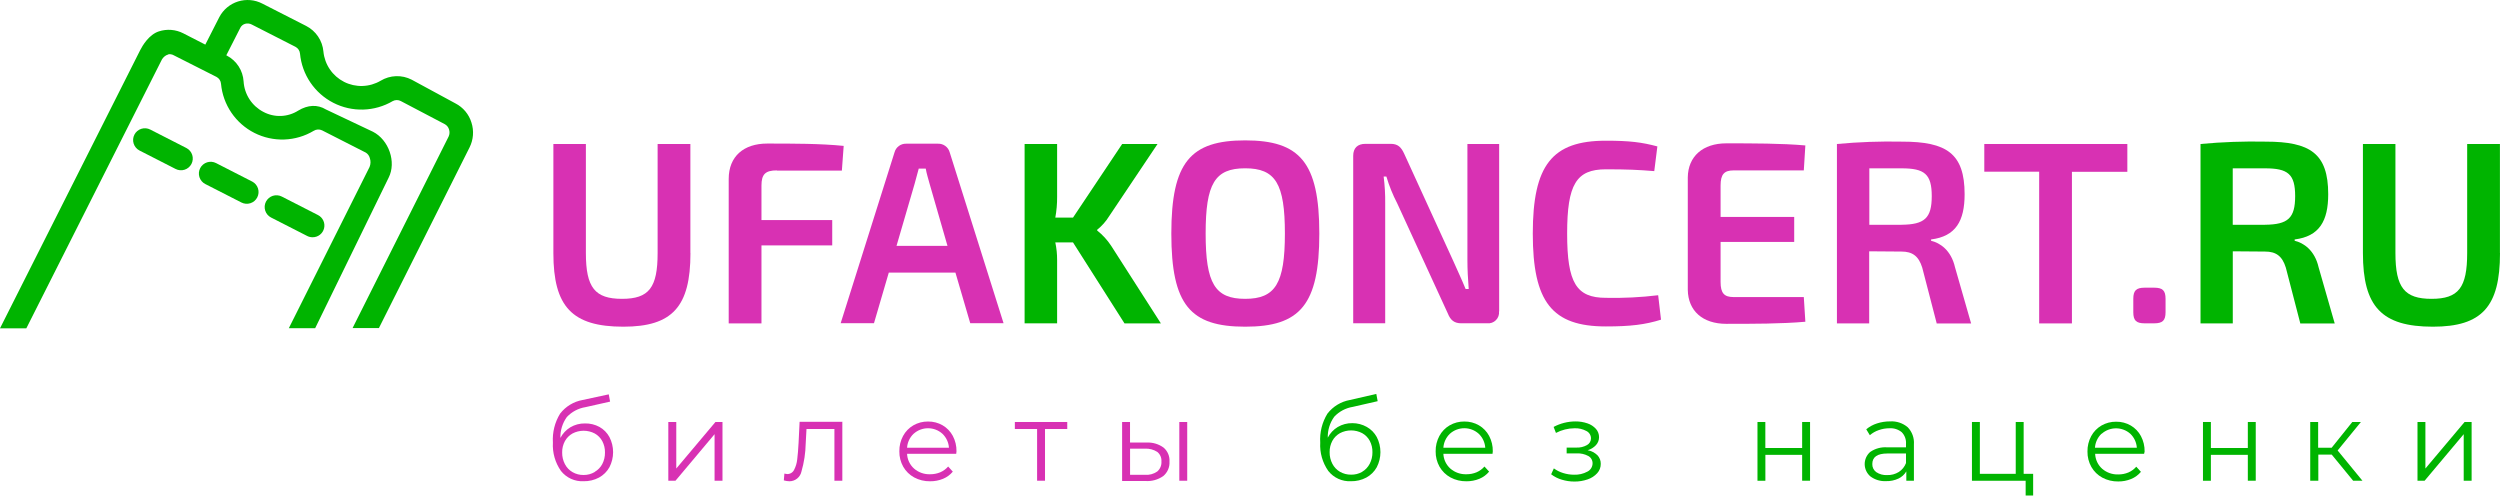 <svg width="303" height="61" viewBox="0 0 303 61" fill="none" xmlns="http://www.w3.org/2000/svg">
<path d="M83.683 30.673C83.683 37.165 81.494 39.595 75.549 39.595C69.337 39.595 67.069 37.169 67.069 30.673V17.452H71.009V30.673C71.009 34.867 72.112 36.219 75.387 36.219C78.661 36.219 79.703 34.862 79.703 30.673V17.452H83.674V30.673H83.683Z" fill="#D831B3"/>
<path d="M94.15 20.652C92.762 20.652 92.29 21.125 92.29 22.482V26.676H100.866V29.74H92.29V39.196H88.319V21.685C88.319 18.944 90.149 17.399 92.986 17.399C96.076 17.399 99.478 17.399 102.254 17.683L102.035 20.678H94.15V20.652Z" fill="#D831B3"/>
<path d="M107.721 33.041L105.927 39.17H101.89L108.418 18.458C108.502 18.15 108.688 17.88 108.946 17.691C109.203 17.502 109.517 17.405 109.836 17.416H113.684C114.003 17.405 114.317 17.502 114.574 17.691C114.832 17.88 115.018 18.15 115.102 18.458L121.63 39.17H117.593L115.799 33.041H107.721ZM112.673 22.293C112.515 21.694 112.296 21.032 112.2 20.433H111.351L110.847 22.293L108.658 29.797H114.835L112.673 22.293Z" fill="#D831B3"/>
<path d="M127.903 29.381C128.053 30.087 128.126 30.806 128.122 31.526V39.188H124.182V17.452H128.122V23.852C128.13 24.698 128.057 25.542 127.903 26.374H130.049L136.007 17.452H140.293L134.426 26.207C134.041 26.832 133.551 27.386 132.977 27.845V27.941C133.642 28.465 134.217 29.093 134.68 29.802L140.7 39.197H136.291L130.049 29.381H127.903Z" fill="#00B400"/>
<path d="M159.901 28.308C159.901 36.946 157.568 39.595 150.918 39.595C144.268 39.595 141.965 36.968 141.965 28.308C141.965 19.649 144.298 17.014 150.918 17.014C157.537 17.014 159.901 19.671 159.901 28.308ZM146.124 28.308C146.124 34.363 147.258 36.219 150.913 36.219C154.569 36.219 155.729 34.359 155.729 28.308C155.729 22.258 154.595 20.398 150.913 20.398C147.232 20.398 146.124 22.267 146.124 28.308Z" fill="#D831B3"/>
<path d="M181.681 37.734C181.702 37.93 181.68 38.128 181.615 38.313C181.549 38.499 181.443 38.667 181.304 38.806C181.165 38.946 180.996 39.052 180.811 39.117C180.625 39.182 180.427 39.205 180.232 39.183H177.11C176.261 39.183 175.797 38.807 175.473 37.984L169.344 24.649C168.804 23.61 168.364 22.523 168.031 21.4H167.698C167.838 22.488 167.901 23.583 167.886 24.679V39.179H164.008V18.883C164.008 17.938 164.542 17.434 165.487 17.434H168.552C169.401 17.434 169.813 17.811 170.189 18.634L176.117 31.588C176.528 32.533 177.159 33.855 177.631 35.024H178.008C177.912 33.825 177.85 32.66 177.85 31.496V17.452H181.698V37.752L181.681 37.734Z" fill="#D831B3"/>
<path d="M201.316 38.745C199.394 39.345 197.629 39.564 194.631 39.564C188.103 39.564 185.774 36.6 185.774 28.309C185.774 20.017 188.108 17.053 194.631 17.053C197.533 17.053 198.982 17.241 200.873 17.745L200.497 20.739C198.544 20.582 197.249 20.52 194.635 20.52C191.041 20.52 189.938 22.35 189.938 28.309C189.938 34.267 191.041 36.097 194.635 36.097C196.751 36.142 198.868 36.037 200.97 35.782L201.316 38.745Z" fill="#D831B3"/>
<path d="M218.809 38.995C215.942 39.249 212.409 39.249 209.226 39.249C206.359 39.249 204.595 37.673 204.56 35.121V21.501C204.59 18.949 206.39 17.373 209.226 17.373C212.409 17.373 215.942 17.373 218.809 17.627L218.621 20.652H210.111C208.977 20.652 208.535 21.125 208.535 22.482V26.295H217.457V29.32H208.535V34.175C208.535 35.532 208.972 36.005 210.111 36.005H218.621L218.809 38.995Z" fill="#D831B3"/>
<path d="M234.727 39.188L232.976 32.441C232.538 31.023 231.777 30.489 230.455 30.489L226.545 30.458V39.192H222.636V17.452C225.265 17.207 227.906 17.112 230.547 17.167C235.905 17.167 238.111 18.585 238.111 23.537C238.111 26.785 237.039 28.646 234.044 29.022V29.18C235.117 29.434 236.47 30.314 236.947 32.393L238.899 39.201H234.705L234.727 39.188ZM230.472 27.241C233.248 27.21 234.128 26.453 234.128 23.773C234.128 21.094 233.252 20.402 230.472 20.402H226.563V27.245H230.472V27.241Z" fill="#D831B3"/>
<path d="M251.118 20.809V39.197H247.147V20.809H240.497V17.452H257.834V20.823H251.118V20.809Z" fill="#D831B3"/>
<path d="M261.078 34.867C262.12 34.867 262.465 35.213 262.465 36.224V37.831C262.465 38.837 262.12 39.188 261.078 39.188H259.944C258.902 39.188 258.556 38.842 258.556 37.831V36.224C258.556 35.217 258.902 34.867 259.944 34.867H261.078Z" fill="#D831B3"/>
<path d="M278.795 39.188L277.044 32.441C276.606 31.023 275.844 30.489 274.522 30.489L270.613 30.458V39.192H266.703V17.452C269.333 17.207 271.974 17.112 274.614 17.167C279.972 17.167 282.179 18.585 282.179 23.537C282.179 26.785 281.106 28.646 278.112 29.022V29.18C279.184 29.434 280.537 30.314 281.014 32.393L282.967 39.201H278.773L278.795 39.188ZM274.518 27.241C277.293 27.21 278.173 26.453 278.173 23.773C278.173 21.094 277.298 20.402 274.518 20.402H270.608V27.245H274.518V27.241Z" fill="#00B400"/>
<path d="M303 30.673C303 37.165 300.811 39.595 294.866 39.595C288.658 39.595 286.386 37.169 286.386 30.673V17.452H290.326V30.673C290.326 34.867 291.429 36.219 294.704 36.219C297.979 36.219 299.021 34.862 299.021 30.673V17.452H302.991V30.673H303Z" fill="#00B400"/>
<path d="M22.594 17.942L18.216 15.705C17.88 15.531 17.488 15.497 17.128 15.612C16.767 15.726 16.466 15.979 16.292 16.316C16.118 16.652 16.084 17.043 16.199 17.404C16.314 17.765 16.567 18.066 16.903 18.24L21.281 20.477C21.447 20.563 21.629 20.616 21.816 20.632C22.003 20.648 22.191 20.627 22.369 20.57C22.548 20.513 22.714 20.422 22.857 20.301C23 20.18 23.119 20.032 23.205 19.866C23.291 19.7 23.344 19.518 23.36 19.331C23.376 19.144 23.355 18.956 23.298 18.778C23.241 18.599 23.15 18.433 23.029 18.29C22.908 18.146 22.761 18.028 22.594 17.942Z" fill="#00B400"/>
<path d="M30.566 22.005L26.188 19.767C25.852 19.593 25.461 19.56 25.1 19.674C24.739 19.789 24.438 20.042 24.264 20.378C24.09 20.714 24.057 21.106 24.171 21.467C24.286 21.828 24.539 22.128 24.875 22.302L29.253 24.539C29.589 24.713 29.98 24.747 30.341 24.632C30.52 24.576 30.686 24.484 30.829 24.364C30.973 24.243 31.091 24.095 31.177 23.929C31.263 23.762 31.316 23.58 31.332 23.394C31.348 23.207 31.327 23.019 31.27 22.84C31.213 22.661 31.122 22.496 31.001 22.352C30.88 22.209 30.733 22.091 30.566 22.005Z" fill="#00B400"/>
<path d="M37.89 28.755C38.211 28.756 38.522 28.649 38.774 28.452C39.026 28.254 39.204 27.977 39.279 27.665C39.354 27.354 39.322 27.026 39.187 26.735C39.053 26.444 38.824 26.207 38.538 26.063L34.16 23.826C33.994 23.739 33.812 23.687 33.625 23.671C33.439 23.655 33.251 23.676 33.072 23.732C32.893 23.789 32.727 23.881 32.584 24.001C32.441 24.122 32.323 24.27 32.236 24.436C32.15 24.603 32.097 24.785 32.081 24.971C32.066 25.158 32.087 25.346 32.143 25.525C32.2 25.703 32.291 25.869 32.412 26.013C32.533 26.156 32.681 26.274 32.847 26.36L37.225 28.597C37.431 28.703 37.659 28.757 37.89 28.755Z" fill="#00B400"/>
<path d="M57.14 14.855C56.989 14.359 56.739 13.898 56.407 13.499C56.075 13.101 55.666 12.773 55.205 12.535L49.89 9.655C49.306 9.355 48.654 9.209 47.998 9.231C47.341 9.254 46.701 9.443 46.138 9.782C45.47 10.176 44.713 10.396 43.937 10.42C43.162 10.445 42.392 10.273 41.7 9.921C41.009 9.57 40.417 9.049 39.98 8.408C39.542 7.767 39.274 7.026 39.199 6.253C39.142 5.599 38.919 4.969 38.551 4.425C38.184 3.88 37.684 3.438 37.098 3.14L31.792 0.435C30.882 -0.037 29.822 -0.129 28.845 0.18C27.867 0.488 27.052 1.172 26.578 2.081L24.884 5.408L22.213 4.038C21.759 3.805 21.263 3.665 20.755 3.625C20.246 3.585 19.734 3.647 19.249 3.806C18.059 4.191 17.271 5.526 16.99 6.082L0 39.792H3.191L19.53 7.396C19.65 7.104 19.864 6.86 20.138 6.704C20.208 6.68 20.277 6.652 20.344 6.621L20.462 6.568C20.623 6.555 20.785 6.579 20.935 6.638L26.241 9.322C26.397 9.404 26.529 9.525 26.625 9.673C26.721 9.821 26.777 9.991 26.788 10.167C26.906 11.418 27.338 12.62 28.046 13.659C28.753 14.698 29.712 15.541 30.833 16.109C31.954 16.677 33.201 16.952 34.458 16.908C35.714 16.864 36.938 16.503 38.017 15.858C38.167 15.762 38.339 15.706 38.517 15.696C38.695 15.685 38.872 15.72 39.033 15.797L44.339 18.498C44.578 18.647 44.75 18.882 44.821 19.155C44.945 19.508 44.934 19.895 44.79 20.24L35.005 39.779H38.197L47.106 21.527C48.06 19.654 47.132 16.948 45.193 15.963L39.501 13.266C38.49 12.649 37.312 12.697 36.144 13.406C35.515 13.805 34.791 14.028 34.047 14.055C33.303 14.081 32.566 13.908 31.91 13.555C31.228 13.199 30.65 12.672 30.232 12.026C29.814 11.38 29.57 10.637 29.524 9.869C29.484 9.217 29.276 8.587 28.921 8.038C28.566 7.49 28.076 7.043 27.497 6.739L27.427 6.704L29.126 3.368C29.184 3.252 29.265 3.15 29.365 3.067C29.464 2.984 29.58 2.923 29.704 2.886C29.973 2.81 30.261 2.84 30.509 2.97L35.82 5.68C35.972 5.761 36.102 5.879 36.197 6.024C36.291 6.169 36.348 6.335 36.362 6.507C36.481 7.759 36.913 8.961 37.62 10.002C38.326 11.043 39.283 11.889 40.403 12.462C41.523 13.035 42.769 13.316 44.026 13.28C45.283 13.244 46.511 12.891 47.596 12.255C47.748 12.171 47.919 12.127 48.093 12.127C48.267 12.127 48.438 12.171 48.59 12.255L53.9 15.044C54.025 15.111 54.135 15.202 54.224 15.311C54.314 15.421 54.381 15.547 54.421 15.683C54.518 15.971 54.499 16.285 54.369 16.558L42.732 39.761H45.924L56.908 17.872C57.379 16.936 57.462 15.852 57.14 14.855Z" fill="#00B400"/>
<path d="M72.652 51.743C73.165 52.029 73.585 52.456 73.865 52.972C74.156 53.538 74.308 54.164 74.308 54.8C74.308 55.436 74.156 56.062 73.865 56.627C73.571 57.156 73.133 57.59 72.602 57.879C72.027 58.185 71.385 58.338 70.735 58.325C70.21 58.351 69.688 58.252 69.21 58.035C68.732 57.818 68.313 57.49 67.988 57.078C67.285 56.074 66.941 54.862 67.012 53.638C66.934 52.406 67.239 51.181 67.886 50.13C68.559 49.259 69.533 48.67 70.616 48.477L73.78 47.795L73.944 48.675L70.96 49.346C70.097 49.483 69.303 49.904 68.704 50.541C68.172 51.279 67.896 52.17 67.92 53.08C68.195 52.545 68.613 52.098 69.127 51.788C69.663 51.472 70.276 51.31 70.898 51.32C71.51 51.306 72.114 51.452 72.652 51.743ZM72.088 57.186C72.468 56.964 72.781 56.642 72.991 56.255C73.217 55.82 73.332 55.335 73.323 54.845C73.334 54.364 73.221 53.888 72.996 53.463C72.786 53.074 72.469 52.753 72.083 52.538C71.667 52.32 71.204 52.206 70.735 52.206C70.265 52.206 69.802 52.32 69.387 52.538C68.999 52.754 68.681 53.075 68.467 53.463C68.239 53.887 68.124 54.363 68.134 54.845C68.126 55.335 68.241 55.82 68.467 56.255C68.677 56.66 68.998 56.996 69.392 57.225C69.801 57.458 70.264 57.577 70.735 57.569C71.211 57.574 71.679 57.447 72.088 57.203V57.186Z" fill="#D831B3"/>
<path d="M81.006 51.145H81.965V56.785L86.713 51.145H87.565V58.263H86.606V52.623L81.869 58.263H81V51.145H81.006Z" fill="#D831B3"/>
<path d="M102.09 51.145V58.263H101.131V51.996H97.747L97.651 53.756C97.629 54.902 97.456 56.039 97.138 57.14C97.069 57.475 96.888 57.775 96.624 57.992C96.36 58.209 96.029 58.328 95.688 58.33C95.455 58.324 95.224 58.288 95 58.223L95.068 57.4C95.178 57.429 95.292 57.448 95.406 57.456C95.581 57.46 95.753 57.414 95.902 57.323C96.051 57.232 96.171 57.1 96.246 56.943C96.452 56.546 96.58 56.113 96.624 55.668C96.688 55.164 96.743 54.497 96.788 53.666L96.912 51.122H102.124L102.09 51.145Z" fill="#D831B3"/>
<path d="M115.893 55.003H109.937C109.951 55.343 110.034 55.678 110.18 55.986C110.327 56.294 110.534 56.57 110.788 56.796C111.329 57.263 112.027 57.507 112.74 57.479C113.158 57.483 113.572 57.403 113.958 57.242C114.326 57.084 114.654 56.845 114.917 56.542L115.481 57.163C115.163 57.545 114.756 57.843 114.297 58.032C113.801 58.235 113.27 58.336 112.734 58.331C112.058 58.343 111.39 58.182 110.794 57.862C110.243 57.562 109.786 57.115 109.474 56.571C109.154 56.001 108.99 55.357 109.001 54.704C108.989 54.053 109.145 53.411 109.452 52.837C109.74 52.301 110.172 51.856 110.698 51.551C111.24 51.24 111.856 51.08 112.481 51.088C113.102 51.08 113.714 51.24 114.252 51.551C114.772 51.856 115.197 52.299 115.481 52.831C115.786 53.408 115.939 54.052 115.927 54.704L115.893 55.003ZM110.726 52.572C110.261 53.017 109.979 53.621 109.937 54.264H115.013C114.971 53.621 114.689 53.017 114.223 52.572C113.744 52.141 113.122 51.903 112.478 51.903C111.833 51.903 111.211 52.141 110.732 52.572H110.726Z" fill="#D831B3"/>
<path d="M129.351 51.996H126.655V58.263H125.696V51.996H123V51.145H129.351V51.996Z" fill="#D831B3"/>
<path d="M141.037 54.258C141.277 54.466 141.466 54.727 141.589 55.021C141.711 55.315 141.763 55.633 141.742 55.95C141.762 56.281 141.704 56.611 141.572 56.915C141.441 57.218 141.24 57.487 140.986 57.699C140.355 58.143 139.59 58.354 138.82 58.297H136V51.145H136.959V53.638H138.989C139.723 53.602 140.446 53.822 141.037 54.258ZM140.258 57.146C140.431 56.997 140.568 56.81 140.656 56.6C140.744 56.389 140.782 56.161 140.766 55.933C140.782 55.714 140.745 55.493 140.658 55.291C140.57 55.088 140.435 54.91 140.264 54.771C139.818 54.486 139.293 54.348 138.764 54.377H136.964V57.546H138.764C139.294 57.593 139.823 57.451 140.258 57.146ZM142.932 51.145H143.891V58.263H142.932V51.145Z" fill="#D831B3"/>
<path d="M165.652 51.742C166.165 52.029 166.585 52.456 166.865 52.972C167.156 53.537 167.308 54.164 167.308 54.8C167.308 55.435 167.156 56.062 166.865 56.627C166.571 57.156 166.133 57.59 165.601 57.879C165.027 58.184 164.385 58.338 163.735 58.325C163.21 58.351 162.688 58.252 162.21 58.035C161.732 57.818 161.313 57.49 160.988 57.078C160.285 56.074 159.941 54.862 160.012 53.638C159.934 52.406 160.239 51.18 160.886 50.13C161.56 49.259 162.533 48.67 163.616 48.477L166.808 47.744L166.972 48.623L163.966 49.312C163.102 49.449 162.309 49.87 161.71 50.507C161.177 51.245 160.902 52.136 160.926 53.045C161.2 52.511 161.618 52.064 162.133 51.754C162.669 51.438 163.282 51.276 163.904 51.286C164.516 51.284 165.119 51.441 165.652 51.742ZM165.088 57.185C165.48 56.955 165.799 56.619 166.008 56.215C166.234 55.78 166.349 55.296 166.34 54.805C166.351 54.324 166.238 53.849 166.013 53.423C165.803 53.034 165.486 52.713 165.1 52.498C164.684 52.28 164.221 52.166 163.752 52.166C163.282 52.166 162.819 52.28 162.403 52.498C162.016 52.714 161.698 53.035 161.484 53.423C161.256 53.847 161.141 54.324 161.151 54.805C161.143 55.296 161.257 55.78 161.484 56.215C161.694 56.62 162.015 56.956 162.409 57.185C162.818 57.418 163.281 57.537 163.752 57.529C164.213 57.54 164.668 57.427 165.071 57.202L165.088 57.185Z" fill="#00B400"/>
<path d="M180.893 55.003H174.937C174.951 55.343 175.034 55.678 175.18 55.986C175.327 56.294 175.534 56.57 175.788 56.796C176.329 57.263 177.027 57.507 177.74 57.479C178.158 57.483 178.572 57.403 178.958 57.242C179.326 57.084 179.654 56.845 179.917 56.542L180.481 57.163C180.163 57.545 179.756 57.843 179.297 58.032C178.801 58.235 178.27 58.336 177.734 58.331C177.058 58.343 176.39 58.182 175.794 57.862C175.243 57.562 174.786 57.115 174.474 56.571C174.154 56.001 173.99 55.357 174.001 54.704C173.989 54.053 174.145 53.411 174.452 52.837C174.74 52.301 175.172 51.856 175.698 51.551C176.24 51.24 176.856 51.08 177.481 51.088C178.102 51.08 178.714 51.24 179.252 51.551C179.772 51.856 180.197 52.299 180.481 52.831C180.786 53.408 180.939 54.052 180.927 54.704L180.893 55.003ZM175.726 52.572C175.261 53.017 174.979 53.621 174.937 54.264H180.013C179.971 53.621 179.689 53.017 179.223 52.572C178.744 52.139 178.121 51.9 177.475 51.9C176.829 51.9 176.206 52.139 175.726 52.572Z" fill="#00B400"/>
<path d="M193.601 55.166C193.735 55.306 193.841 55.472 193.912 55.653C193.982 55.834 194.017 56.027 194.012 56.221C194.019 56.638 193.865 57.041 193.584 57.349C193.269 57.694 192.871 57.952 192.428 58.099C191.909 58.281 191.363 58.37 190.814 58.364C190.3 58.364 189.789 58.288 189.297 58.139C188.828 58.004 188.388 57.782 188 57.484L188.327 56.768C188.668 57.019 189.05 57.209 189.455 57.332C189.88 57.466 190.323 57.535 190.769 57.535C191.333 57.558 191.892 57.43 192.388 57.163C192.577 57.07 192.736 56.927 192.848 56.748C192.96 56.57 193.019 56.364 193.02 56.153C193.023 55.973 192.976 55.795 192.886 55.639C192.796 55.483 192.664 55.355 192.507 55.268C192.074 55.035 191.587 54.925 191.096 54.952H189.878V54.247H191.057C191.506 54.268 191.951 54.162 192.343 53.942C192.49 53.863 192.613 53.745 192.699 53.6C192.784 53.456 192.829 53.292 192.828 53.124C192.827 52.938 192.773 52.756 192.673 52.598C192.574 52.441 192.432 52.314 192.264 52.233C191.826 51.998 191.333 51.886 190.837 51.906C190.051 51.91 189.277 52.104 188.581 52.47L188.299 51.743C189.111 51.309 190.018 51.08 190.939 51.077C191.437 51.07 191.934 51.151 192.405 51.314C192.8 51.445 193.153 51.676 193.432 51.985C193.675 52.262 193.808 52.62 193.804 52.989C193.805 53.344 193.672 53.687 193.432 53.948C193.158 54.243 192.809 54.457 192.422 54.568C192.865 54.647 193.275 54.855 193.601 55.166Z" fill="#00B400"/>
<path d="M213 51.145H213.959V54.298H218.42V51.145H219.379V58.263H218.42V55.127H213.964V58.268H213.006V51.145H213Z" fill="#00B400"/>
<path d="M231.221 51.788C231.483 52.06 231.685 52.385 231.813 52.741C231.941 53.096 231.993 53.475 231.966 53.852V58.263H231.046V57.135C230.822 57.513 230.49 57.815 230.093 58.003C229.626 58.221 229.114 58.327 228.598 58.313C227.92 58.351 227.25 58.152 226.703 57.749C226.487 57.569 226.312 57.344 226.191 57.09C226.07 56.836 226.005 56.558 226 56.276C225.996 55.995 226.053 55.715 226.166 55.458C226.28 55.2 226.448 54.97 226.658 54.783C227.269 54.358 228.009 54.158 228.751 54.219H231.007V53.784C231.024 53.528 230.988 53.271 230.899 53.03C230.811 52.789 230.673 52.57 230.494 52.386C230.073 52.04 229.536 51.868 228.993 51.906C228.551 51.906 228.112 51.982 227.696 52.132C227.303 52.267 226.939 52.476 226.624 52.747L226.19 52.03C226.573 51.712 227.013 51.471 227.487 51.32C228.003 51.152 228.542 51.069 229.084 51.072C229.862 51.025 230.628 51.282 231.221 51.788ZM230.138 57.202C230.535 56.945 230.839 56.568 231.007 56.125V54.963H228.751C227.532 54.963 226.923 55.388 226.923 56.238C226.916 56.428 226.955 56.617 227.038 56.788C227.121 56.959 227.244 57.107 227.397 57.219C227.788 57.481 228.253 57.608 228.723 57.58C229.221 57.597 229.714 57.465 230.138 57.202Z" fill="#00B400"/>
<path d="M246.417 57.428V60.056H245.509V58.268H239V51.145H239.959V57.428H244.307V51.145H245.266V57.428H246.394H246.417Z" fill="#00B400"/>
<path d="M259.865 55.003H253.931C253.943 55.348 254.026 55.687 254.173 55.999C254.32 56.311 254.53 56.59 254.788 56.819C255.329 57.285 256.027 57.529 256.74 57.502C257.158 57.506 257.572 57.425 257.958 57.265C258.326 57.106 258.654 56.867 258.917 56.565L259.481 57.186C259.163 57.567 258.756 57.865 258.297 58.054C257.801 58.257 257.27 58.359 256.734 58.353C256.058 58.366 255.39 58.205 254.794 57.885C254.243 57.585 253.786 57.138 253.474 56.593C253.154 56.024 252.99 55.38 253.001 54.727C252.989 54.076 253.145 53.433 253.452 52.86C253.74 52.324 254.172 51.879 254.698 51.574C255.24 51.263 255.856 51.103 256.481 51.111C257.102 51.103 257.714 51.263 258.252 51.574C258.772 51.879 259.197 52.322 259.481 52.854C259.786 53.43 259.939 54.075 259.927 54.727L259.865 55.003ZM254.698 52.572C254.233 53.017 253.951 53.621 253.909 54.264H258.985C258.942 53.621 258.661 53.017 258.195 52.572C257.717 52.147 257.1 51.913 256.461 51.913C255.822 51.913 255.204 52.147 254.726 52.572H254.698Z" fill="#00B400"/>
<path d="M267 51.145H267.959V54.298H272.437V51.145H273.396V58.263H272.437V55.127H267.959V58.268H267V51.145Z" fill="#00B400"/>
<path d="M282.606 55.099H280.981V58.268H280V51.145H280.959V54.269H282.594L285.099 51.145H286.142L283.322 54.597L286.328 58.263H285.2L282.606 55.099Z" fill="#00B400"/>
<path d="M293 51.145H293.959V56.785L298.708 51.145H299.56V58.263H298.601V52.623L293.863 58.263H293V51.145Z" fill="#00B400"/>
</svg>
